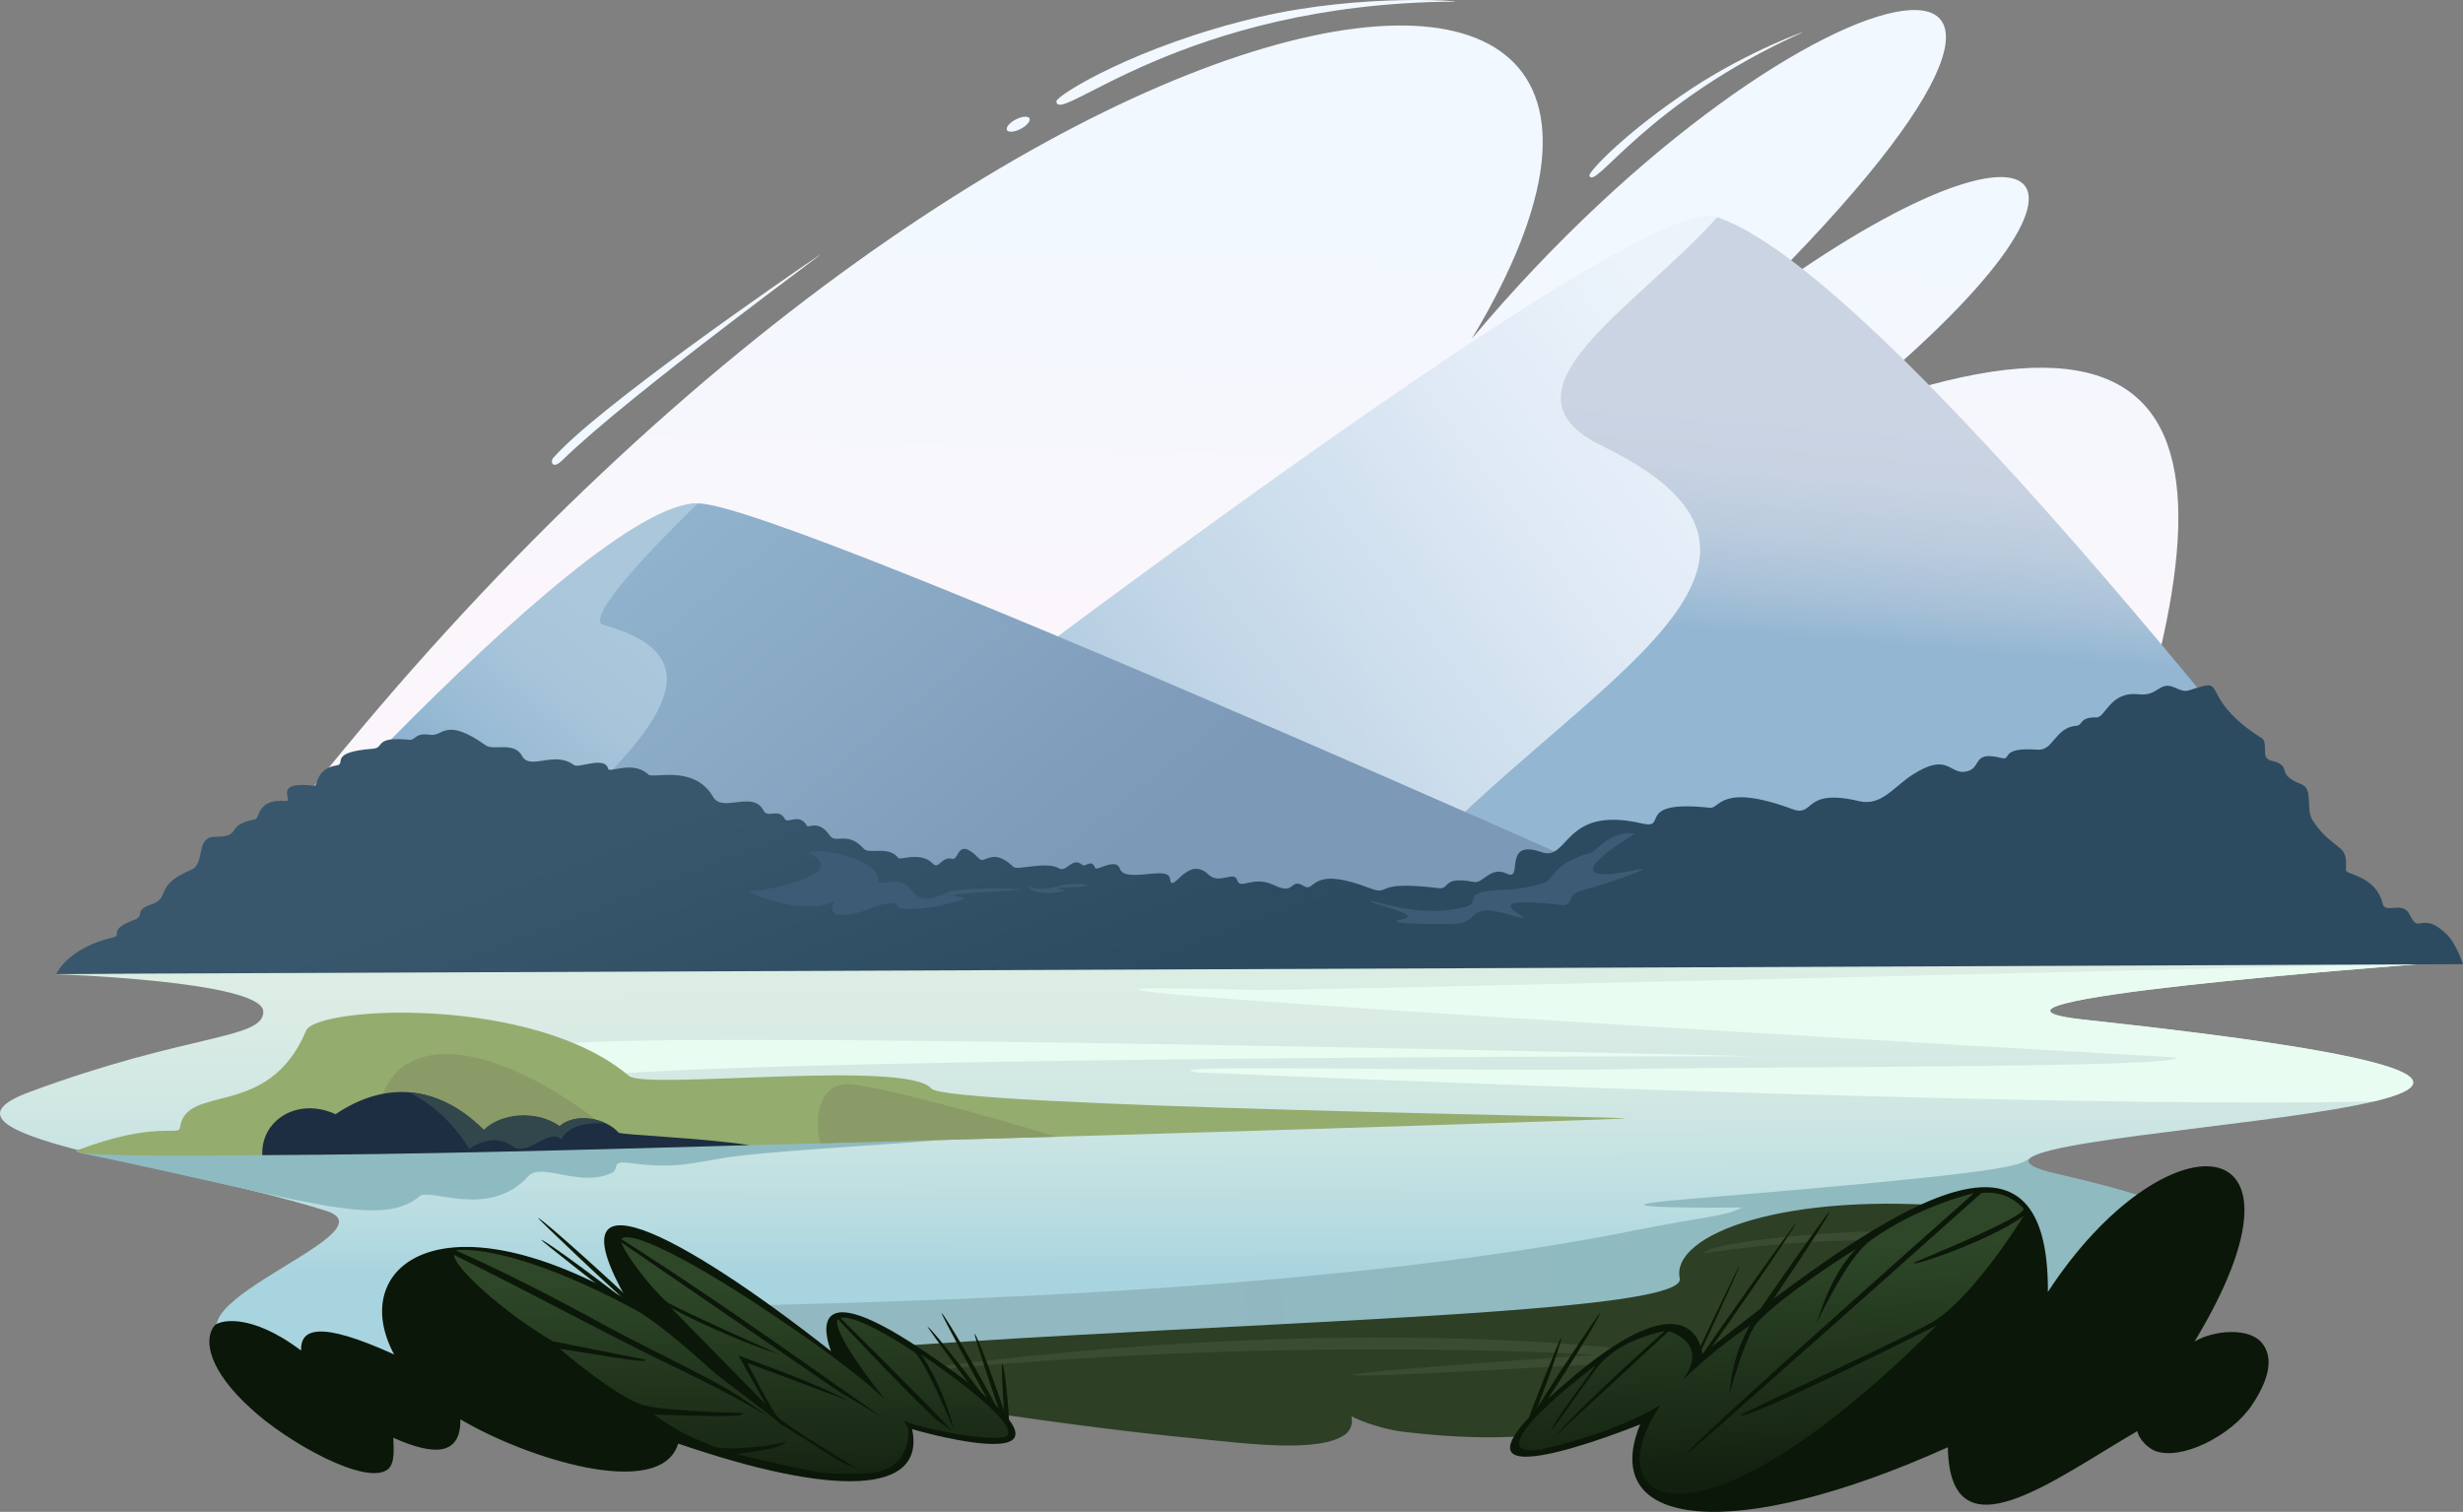 <svg height="1836.476" viewBox="0 0 2991.289 1836.476" width="2991.289" xmlns="http://www.w3.org/2000/svg" xmlns:xlink="http://www.w3.org/1999/xlink"><rect x="0" y="0" width="2991.289" height="1836.476" fill="#808080" stroke="none"/><linearGradient id="a" gradientTransform="matrix(1 0 0 -1 0 10847.543)" gradientUnits="userSpaceOnUse" x1="1467.323" x2="1398.882" y1="11280.679" y2="8924.02"><stop offset=".283" stop-color="#f1f8ff"/><stop offset=".526" stop-color="#fbf6fb"/></linearGradient><linearGradient id="b" gradientTransform="matrix(1 0 0 -1 0 10847.543)" gradientUnits="userSpaceOnUse" x1="775.599" x2="583.737" y1="10334.243" y2="10070.313"><stop offset=".29" stop-color="#f1f8ff"/><stop offset=".631" stop-color="#f5faff"/><stop offset=".832" stop-color="#fbfcff"/></linearGradient><linearGradient id="c" x1="1508.88" x2="1384.362" xlink:href="#b" y1="10723.826" y2="10255.702"/><linearGradient id="d" x1="1233.639" x2="1220.705" xlink:href="#b" y1="10690.937" y2="10666.063"/><linearGradient id="e" x1="2014.414" x2="1862.298" xlink:href="#b" y1="10659.24" y2="10449.36"/><linearGradient id="f" gradientTransform="matrix(1 0 0 -1 0 10847.543)" gradientUnits="userSpaceOnUse" x1="2528.437" x2="1283.579" y1="10183.855" y2="9266.885"><stop offset=".152" stop-color="#ecf3fb"/><stop offset=".31" stop-color="#e1ebf6"/><stop offset=".59" stop-color="#c3d7e8"/><stop offset=".951" stop-color="#93b6d2"/></linearGradient><linearGradient id="g" gradientTransform="matrix(1 0 0 -1 0 10847.543)" gradientUnits="userSpaceOnUse" x1="2342.273" x2="2271.432" y1="10459.161" y2="9601.175"><stop offset=".147" stop-color="#cbd4e3"/><stop offset=".234" stop-color="#c7d2e2"/><stop offset=".317" stop-color="#bbccde"/><stop offset=".399" stop-color="#a8c1d8"/><stop offset=".464" stop-color="#93b6d2"/></linearGradient><linearGradient id="h" gradientTransform="matrix(1 0 0 -1 0 10847.543)" gradientUnits="userSpaceOnUse" x1="673.954" x2="1386.417" y1="10325.797" y2="9447.869"><stop offset=".147" stop-color="#91b3ce"/><stop offset=".233" stop-color="#8eafca"/><stop offset=".74" stop-color="#7c99b7"/></linearGradient><linearGradient id="i" gradientTransform="matrix(1 0 0 -1 0 10847.543)" gradientUnits="userSpaceOnUse" x1="845.017" x2="312.748" y1="10242.071" y2="9582.985"><stop offset=".214" stop-color="#abc7db"/><stop offset=".329" stop-color="#a7c4da"/><stop offset=".442" stop-color="#9bbcd5"/><stop offset=".518" stop-color="#8fb4d1"/></linearGradient><linearGradient id="j" gradientTransform="matrix(1 0 0 -1 0 10847.543)" gradientUnits="userSpaceOnUse" x1="1466.44" x2="1468.159" y1="9773.64" y2="8902.385"><stop offset=".06" stop-color="#deeee4"/><stop offset=".192" stop-color="#daece4"/><stop offset=".324" stop-color="#cee6e3"/><stop offset=".456" stop-color="#badde1"/><stop offset=".545" stop-color="#a8d4df"/></linearGradient><linearGradient id="k" gradientTransform="matrix(1 0 0 -1 0 10847.543)" gradientUnits="userSpaceOnUse" x1="763.903" x2="2710.998" y1="9167.281" y2="9317.573"><stop offset=".34" stop-color="#92b8c1"/><stop offset=".617" stop-color="#8fbac0"/></linearGradient><linearGradient id="l" gradientTransform="matrix(1 0 0 -1 0 10847.543)" gradientUnits="userSpaceOnUse" x1="1338.905" x2="1579.086" y1="10169.102" y2="9541.918"><stop offset=".147" stop-color="#38576c"/><stop offset=".74" stop-color="#2c4b60"/></linearGradient><linearGradient id="m" gradientTransform="matrix(1 0 0 -1 0 10847.543)" gradientUnits="userSpaceOnUse" x1="889.773" x2="885.692" y1="8923.112" y2="9596.441"><stop offset=".154" stop-color="#12200f"/><stop offset=".541" stop-color="#2e4728"/></linearGradient><linearGradient id="n" gradientTransform="matrix(1 0 0 -1 0 10847.543)" gradientUnits="userSpaceOnUse" x1="2162.822" x2="2141.588" y1="8975.703" y2="9455.424"><stop offset=".154" stop-color="#12200f"/><stop offset=".733" stop-color="#2e4728"/></linearGradient><path d="m211.093 1183.078c858.914-1237.695 1984.003-1450.168 1576.462-771.675 405.206-483.106 884.067-571.619 313.191-21.014 375.808-287.932 523.542-201.011 132.451 113.666 513.672-195.068 481.62 126.826 259.277 670.108l-2281.381 8.915z" fill="url(#a)"/><path d="m994.442 310.367c-42.452 28.761-270.42 185.941-322.637 246.01-3.715 4.245-.955 14.434 10.826 2.971 83.525-81.72 340.255-268.298 311.811-248.982z" fill="url(#b)"/><path d="m1766.117 1.951c-331.021 2.335-482.257 151.979-483.106 121.095-.212-7.005 97.428-67.711 246.329-102.416 126.508-29.398 252.06-18.785 236.777-18.679z" fill="url(#c)"/><path d="m1250.322 143.742c1.592 3.184-3.184 8.915-10.719 12.842s-15.071 4.563-16.663 1.379 3.184-8.915 10.719-12.842 15.071-4.457 16.663-1.379z" fill="url(#d)"/><path d="m2188.729 39.521c-190.611 86.072-251.211 192.096-258.428 173.948-1.698-4.139 44.362-53.49 125.128-106.555 68.56-45.105 142.109-71.426 133.3-67.393z" fill="url(#e)"/><path d="m749.917 1181.061s1222.305-960.481 1334.591-917.604c212.367 81.19 850.341 907.946 850.341 907.946z" fill="url(#f)"/><path d="m1619.869 1177.241 1315.022-5.827s-627.148-833.293-849.315-907.541c-100.612 112.074-276.477 211.42-140.099 277.646 347.896 168.748-159.514 338.556-325.609 635.722z" fill="url(#g)"/><path d="m211.093 1183.078s502.846-571.619 636.465-571.619c109.739 0 1356.348 563.871 1356.348 563.871l-1992.813 7.748z" fill="url(#h)"/><path d="m847.558 611.459c-140.575-2.281-636.465 571.725-636.465 571.725l259.702-.955c226.589-206.53 464.958-367.636 262.461-422.93-25.577-7.111 63.254-98.171 114.303-147.84z" fill="url(#i)"/><path d="m66.983 1183.354s252.803 8.172 252.803 45.636c0 33.962-90.742 25.79-284.324 97.64-142.109 52.747 176.601 86.072 360.738 144.231 91.803 29.08-261.824 131.284-81.402 174.478 541.903 129.797 878.761 68.454 878.761 68.454 339.087 49.988 459.227 51.367 446.066 5.307 80.235 41.073 419.003 22.818 356.492-50.943 0 0 1183.992-86.39 500.299-242.084-255.881-58.266 1066.294-75.883 34.386-187.32-204.195-22.075 402.82-67.23 402.82-67.23-965.382-4.07-1921.457-.558-2866.64 11.83z" fill="url(#j)"/><path d="m2532.061 1238.584c-204.195-22.075 402.926-67.163 402.926-67.163l-50.785.301c-357.872 8.703-1321.856 31.839-1358.895 30.778-649.306-17.724 1117.979 82.039 1117.979 82.039 7.854 12.842-485.441 10.507-661.193 14.009-180.422 3.608-536.172-5.413-536.065 1.91 0 1.274 9.339 2.335 12.736 2.441 491.278 21.12 1131.744 42.161 1424.664 34.944 98.064-23.454 72.731-53.41-351.366-99.258z" fill="#e8fcf1"/><path d="m672.335 1270.211c62.617-21.544 1461.311 12.842 1461.311 12.842-580.64-.106-1303.177 8.278-1417.373 24.728-79.279 11.356-70.683-28.337-43.938-37.57z" fill="#e8fcf1"/><path d="m1997.269 1667.988s1183.973-86.55 500.28-242.243c-29.504-6.686-37.905-13.12-32.266-18.813-15.813 9.446-11.017 16.213-414.737 49.538-151.767 12.523 65.483 10.295 65.483 10.295-26.108 12.099-40.648 9.764-133.937 28.443-458.484 91.803-1128.167 88.513-1217.741 94.562-2.016.106-5.731.531-6.792 2.653-6.58 13.584 91.166 76.52 258.11 135.104 115.788-2.441 179.148-14.009 179.148-14.009 339.087 49.988 459.227 51.367 446.066 5.307 80.235 41.179 418.897 22.925 356.387-50.836z" fill="url(#k)"/><path d="m68.347 1183.078s13.479-31.627 69.303-44.469c11.25-2.547-7.642-8.915 25.153-21.12 15.283-5.731-3.29-11.462 24.304-20.059 0 0 .424-.212 3.078-1.804 14.221-8.384 0-21.12 42.028-39.056 14.646-6.262 8.278-29.292 18.997-37.252 6.792-5.094 11.993-1.274 24.092-4.245 13.903-3.502 2.759-13.584 35.129-20.059 4.67-.955 2.123-25.047 36.191-22.075 11.568 1.061-18.042-24.622 35.236-18.467 4.351.531 1.168-20.908 27.063-24.728 12.311-1.804-11.144-16.026 44.044-20.271 14.752-1.168.531-15.176 44.362-10.826 7.323.743 6.368-9.021 25.153-6.05 15.707 2.441 18.042-22.287 67.711 12.948 9.339 6.58 34.068-5.413 43.938 12.842 9.764 17.83 39.268-7.005 62.935 10.931 5.731 4.351 37.783-11.462 41.391 4.458 1.274 5.943 29.929-10.826 49.138 7.111 5.837 5.413 55.4-12.736 78.537 27.17 11.356 19.634 48.396-8.384 61.025 16.344 5.413 10.507 18.255-3.927 26.214 10.613 3.184 5.837 18.148-7.96 26.639 8.172 1.698 3.184 14.115-8.278 27.594 11.568 7.429 10.931 21.651-6.05 41.603 16.344 6.262 7.005 30.46-4.245 41.815 11.144 2.229 2.971 27.381-8.49 42.134 7.005 7.005 7.323 10.613-9.552 23.136-6.05 9.127 2.547 5.625-28.549 33.113 0 6.58 6.898 15.92-14.858 41.603 9.976 4.563 4.351 40.011-7.429 55.188 1.592 9.127 5.413 16.344-14.752 28.018-4.245 4.033 3.608 11.356-8.278 15.813 3.821 1.592 4.351 25.365-13.16 30.035.849 5.837 17.405 54.233-2.335 60.07 9.764 2.123 4.351 0 5.731 2.866 7.429 5.731 3.396 22.181-31.309 44.681-10.082 13.584 12.842 30.99-5.519 35.023 7.111 3.927 12.099 18.891-6.792 45.212 6.05 25.684 12.523 18.36-9.764 35.447.743 15.071 9.234 5.837-25.684 78.961 2.229 28.973 11.037 1.804-9.976 84.586.424 14.54 1.804 3.927-15.176 42.983-7.535 11.674 2.335 19.952-19.74 40.223-10.082 20.802 9.976-6.262-43.089 42.134-26.108 33.644 11.781 26.002-57.417 122.156-34.811 33.007 7.747-10.931-29.186 82.464-19.103 12.099 1.274 12.736-30.565 100.187 1.698 27.276 10.082 12.099-26.108 80.765-9.764 27.063 6.474 42.558-17.724 64.527-31.839 44.681-28.761 44.469.531 66.013-4.245 19.103-4.245 5.943-25.578 42.24-16.344 13.797 3.502-3.715-13.584 44.15-10.082 19.316 1.379 21.226-27.276 47.228-29.08 7.642-.531 3.396-10.719 23.986-10.082 11.356.318 16.45-32.052 51.261-28.125 24.728 2.759 24.622-16.875 44.15-8.066 16.132 7.217 12.948 3.396 35.236-2.123 22.287-5.519 2.547 20.908 70.683 63.785 6.155 3.927 1.168 19.422 5.519 23.667 5.731 5.625 6.792 2.016 15.071 6.58 12.417 7.005-1.486 14.221 26.851 25.259 15.92 6.262 4.245 30.672 14.752 45.424 11.674 16.45 15.071 18.148 32.688 32.688 11.25 9.339 5.316 25.361 7.351 27.429 2.429 4.299 36.905 7.913 44.016 39.327 3.184 14.009 24.41-4.245 33.113 14.009 7.429 15.601 10.507 9.127 19.952 9.658 5.625.318 11.887 1.91 23.773 12.842 12.629 11.568 20.908 37.358 20.908 37.358l-2922.942 11.885z" fill="url(#l)"/><path d="m983.828 1036.724c48.396 25.153-50.624 45.53-72.806 45.53-8.172 0 57.841 30.247 99.445 14.115 7.854-3.078-16.556 22.924 29.61 12.736 16.45-3.608 21.12-9.764 40.86-11.993 18.255-2.016-6.686 10.507 41.285 6.05 17.618-1.698 61.556-11.993 44.681-13.479-41.285-3.715 71.32-7.642 71.32-9.021s-63.785-2.547-82.145 1.592c-9.234 2.123-33.962 19.528-47.334 1.061-18.36-25.471-40.86-2.335-42.028-14.965-1.91-19.528-36.827-30.99-68.348-34.492-4.882-.636-18.467.849-14.54 2.866z" fill="#3d5b75"/><path d="m1249.473 1078.008c-6.474-7.111 4.882 7.111 32.264-.743 18.36-5.307 37.783-3.715 38.313-1.91.849 3.396-54.339 1.486-28.125 5.731 7.854 1.38-31.097 9.34-42.452-3.078z" fill="#3d5b75"/><path d="m1664.762 1094.989c-1.061 2.547 65.801 16.663 38.313 21.651-33.537 6.155 60.494 6.686 69.409 5.094 24.092-4.351 11.568-24.516 57.417-11.568 69.409 19.634-67.605-26.533 66.119-10.826 16.238 1.91 4.563-12.205 26.002-18.042 49.138-13.373 86.709-29.292 67.924-25.259-122.156 26.214-4.351-43.301-4.351-43.301-29.61-4.882-47.016 21.332-53.49 23.136-47.652 13.054-45.212 33.219-57.098 36.827-18.467 5.625-39.268 7.854-43.301 7.96-64.315 1.698-28.973 14.752-52.004 20.908-32.476 8.703-62.723 3.715-76.626 1.486-23.136-3.927-37.358-10.189-38.313-8.066z" fill="#3d5b75"/><path d="m95.751 1400.102c279.997 58.166 366.021 93.09 414.099 52.866 12.311-10.295 84.374 28.125 131.602-23.986 16.344-18.042 61.874 14.115 101.461-4.139 9.87-4.563-1.698-15.283 20.589-12.205 64.103 8.809 83.525-2.653 134.892-8.703 66.119-7.747 218.841-16.026 239.537-18.891q.106-.106-1042.179 15.057z" fill="#8ebbc1"/><path d="m94.137 1397.143c-70.789 26.745 1859.619-36.403 1879.678-38.525 19.422-2.016-824.103-14.009-842.676-36.297-29.61-35.66-347.047 1.91-367.318-15.389-115.364-98.064-379.417-84.904-392.046-54.975-45.954 109.208-145.823 63.148-153.252 117.911-1.486 10.719-28.019-9.127-124.385 27.275z" fill="#94ac6e"/><path d="m452.009 1401.282c93.819-1.592 200.268-3.927 312.342-6.58-48.077-47.971-196.766-153.571-274.772-99.126-29.61 20.802-37.464 71.107-37.57 105.706z" fill="#8a9b67"/><path d="m1029.146 1316.908c-37.252.424-39.799 47.228-32.794 71.851 96.366-2.547 193.158-5.307 286.446-7.96-83.312-25.684-224.997-64.209-253.652-63.891z" fill="#8a9b67"/><path d="m318.564 1403.133c181.483-.637 377.963-6.03 591.816-12.079-61.556-9.339-156.748-12.378-159.295-15.349-14.115-16.875-51.898-24.728-71.426-7.535-28.655-20.165-71.638-15.283-91.803 4.882-59.115-58.584-123.111-58.159-180.316-19.634-46.379-21.227-90.887 7.475-88.976 49.716z" fill="#1d2e42"/><path d="m569.919 1395.445c18.148-12.205 36.933-14.434 52.428-2.971 19.528 13.373 41.285-22.075 59.539-8.809 0 0 8.745-22.598 54.169-18.99-16.489-8.65-41.976-9.579-56.41 3.157-28.655-20.165-71.845-15.609-92.01 4.556-29.504-29.186-59.862-42.991-90.321-45.538 15.813 8.915 45.966 25.613 72.604 68.595z" fill="#32474c"/><path d="m2387.617 1466.765c-219.053-20.802-359.039 32.688-347.577 86.178 13.797 64.527-1185.902 52.216-1420.239 149.644 361.162 49.881 573.389 12.178 573.389 12.178 106.555 15.707 193.679 26.501 259.586 32.656 65.914 6.768 150.297 17.41 181.377-5.2 6.262-5.2 9.454-13.742 7.119-21.808 14.009 7.217 39.465 15.791 62.627 18.758 61.915 7.173 165.358 16.197 272.2-17.366 27.063-11.674 37.727-34.501 21.277-53.923 0 0 167.686-12.205 340.361-35.766 146.142-84.161 135.741-157.179 49.881-165.351z" fill="#2d3f25"/><path d="m2069.862 1522.483c0-16.344 275.302-42.346 347.684-15.92 14.434 5.307 12.523 20.271-12.736 14.115-132.451-32.37-334.948 1.804-334.948 1.804z" fill="#3a4c32"/><path d="m1045.066 1673.083c564.614-84.374 941.271-32.688 941.271-32.688 14.009 2.335 8.703 12.311-10.931 14.54 0 0-327.837 19.74-332.189 15.389-4.563-4.563 294.088-24.516 294.088-24.516s-402.235-27.17-892.239 27.275z" fill="#3a4c32"/><g fill="#0b1a07"><path d="m1225.912 1732.091c-1.274-26.745-5.625-72.169-8.809-75.459-1.168-1.168 1.061 54.975 4.351 76.096.424 2.335 4.563 2.016 4.457-.637z"/><path d="m1224.427 1728.907c-12.629-39.056-36.403-104.857-40.86-108.89-1.592-1.486 24.622 80.765 36.827 111.013 1.379 3.29 5.307 1.698 4.033-2.123z"/><path d="m1219.014 1724.662c-25.047-46.804-69.834-125.34-75.565-129.797-2.123-1.592 50.306 96.897 72.169 132.876 2.335 4.032 5.838 1.485 3.396-3.078z"/><path d="m1220.075 1729.332c-31.521-42.77-87.027-114.09-93.395-117.699-2.335-1.274 63.572 88.725 90.529 121.201 2.866 3.714 5.943.743 2.866-3.503z"/><path d="m782.393 1594.122c-44.362-42.028-121.413-111.65-128.949-114.727-2.759-1.168 90.105 87.345 126.826 118.866 4.033 3.502 6.474-.106 2.123-4.139z"/><path d="m778.572 1594.546c-41.815-32.9-114.197-86.815-121.307-88.619-2.547-.637 84.904 68.56 119.397 92.758 3.927 2.759 6.049-.955 1.91-4.139z"/><path d="m1864.5 1722.858c29.504-44.257 77.582-120.671 78.749-127.887.424-2.653-61.768 89.998-83.1 126.402-2.336 4.033 1.485 5.837 4.351 1.486z"/><path d="m1851.445 1750.24c17.512-43.726 45.212-118.866 44.681-125.446-.212-2.441-37.358 89.15-49.138 124.703-1.274 3.821 2.759 4.988 4.457.743z"/><path d="m2099.685 1656.42c45.212-64.209 119.821-175.009 122.475-184.985.955-3.715-94.35 130.859-127.781 183.393-3.821 5.625.849 7.748 5.307 1.592z"/><path d="m2056.172 1668.307c45.636-63.891 121.626-173.63 125.234-182.969 1.379-3.396-94.669 130.647-129.161 182.332-3.821 5.625-.531 6.792 3.927.637z"/><path d="m2041.95 1691.655c26.002-54.233 68.985-146.885 70.577-154.314.637-2.759-54.233 110.906-73.548 154.42-2.123 4.776.424 5.2 2.971-.106z"/></g><path d="m1119.888 1639.651c-154.314-103.583-110.588 1.698-110.588 1.698-182.226-143.382-341.316-226.907-248.027-62.723-228.499-129.904-339.193-38.419-282.625 66.65-92.864-42.24-113.772-30.247-113.029-4.776-62.617-47.228-100.187-36.191-105.069-30.247-14.54 17.936-5.519 55.719 43.726 100.293 42.558 40.117 141.154 95.836 167.049 73.973 9.021-7.642 6.474-27.276 6.368-38.101 50.306 22.712 82.251 21.332 81.402-22.394 79.492 47.228 243.145 99.55 264.583 29.504 189.549 65.058 300.88 62.086 284.112-17.512-.212.106 274.241 79.598 12.099-96.366z" fill="#0b1709"/><path d="m1118.827 1645.382s25.79 35.447 39.799 91.803c-9.552-22.712-35.766-84.268-48.183-94.881-77.157-50.518-89.574-41.073-89.574-41.073s113.878 112.711 135.953 137.439c-3.715-3.184-17.405-12.205-21.226-15.389-45.53-43.407-117.805-120.776-117.805-120.776s-14.646 6.474 56.886 97.428c-35.978-34.386-98.277-77.9-155.906-116-77.793-51.261-152.722-90.742-164.502-78.961 125.552 79.385 261.718 178.617 319.984 218.523-17.83-10.931-39.586-24.092-52.216-30.99l-267.767-183.606c10.082 24.622 49.563 69.515 57.31 73.761 28.973 15.707 132.026 61.131 132.026 61.131-16.875-3.715-88.619-32.794-128.949-55.4 38.525 39.268 77.157 78.643 115.682 117.911l-33.537-59.858c44.787 16.875 89.68 32.37 134.573 55.4l-123.748-46.273s29.186 57.417 36.509 64.952c11.781 11.993 54.127 37.039 98.808 64.846-9.87-3.927-20.271-8.384-33.962-17.193-21.544-13.903-42.346-26.957-62.086-39.056-14.009-13.584-63.466-47.441-86.603-68.242-30.778-27.7-67.075-58.266-89.256-70.152-156.649-83.843-217.78-71.956-217.78-71.956 59.327 26.108 123.111 59.115 185.516 93.395 27.7 15.176 96.897 49.138 126.826 65.27 36.297 19.528 51.791 32.794 70.046 44.893-49.669-30.141-97.109-52.428-131.071-68.985-77.369-37.783-155.163-80.341-253.228-129.055-.531 14.221 58.69 68.985 119.927 104.963l113.135 22.5c2.547 5.837-77.793-9.87-104.645-13.373 0 0 68.348 58.584 101.036 68.348 20.377 6.155 87.77 8.809 120.883 9.764 8.809 6.474-69.091 2.759-107.51 1.698 27.488 20.059 47.016 28.761 72.169 38.738 13.691 6.58 85.966-1.698 88.725-6.474-5.519 9.446-39.375 12.523-60.494 15.92 0 0 64.209 15.495 97.428 21.651 20.059 3.715 61.343 1.379 61.343 1.379 10.401.318 30.46-4.67 40.754-18.891 9.764-13.479 10.613-32.264 7.747-37.889-1.061-2.123-2.441-4.351-4.033-6.686 30.99 12.629 123.43 28.655 126.613 16.132 6.051-22.182-105.599-96.686-105.599-96.686z" fill="url(#m)"/><path d="m2067.421 1644.852c232.32-184.561 420.914-308.309 419.746-75.565 141.154-216.4 340.148-208.228 178.193 60.176 23.879-13.903 65.377-16.875 80.977.955 11.144 12.736 16.026 35.554-11.568 76.626-25.365 37.676-87.027 68.03-118.123 55.082-9.339-3.927-19.847-15.601-20.802-23.773-101.355 58.584-227.862 157.391-230.197 19.634-259.171 116.85-425.583 99.656-373.686-27.806 0 0-295.255 120.352-78.643-60.176 146.673-122.368 154.102-25.153 154.102-25.153z" fill="#0b1709"/><path d="m2457.769 1476.954c-42.877 31.839-148.901 66.119-131.071 55.931 3.821-2.229 138.5-56.462 130.541-65.164-22.394-24.198-50.943-18.36-50.943-18.36-235.716 210.457-353.733 314.146-354.688 314.571-14.646 8.066 98.595-95.624 345.667-314.571 0 0-66.438 14.858-125.552 57.417-23.455 16.875-52.216 72.699-65.801 101.036 11.674-35.66 25.896-68.348 48.608-91.06 0 0-87.239 54.127-119.821 89.15-11.674 12.523-25.79 57.204-34.28 87.133 2.653-26.533 6.368-49.033 24.728-82.994-42.77 28.761-70.895 56.462-81.827 66.65 34.492-45.954-16.768-59.646-16.768-59.646l-139.774 129.373q-.106.106 0 0c31.415-35.341 79.173-79.385 134.786-129.373 0 0-49.457 7.747-78.218 39.693-8.703 9.658-41.922 58.266-59.115 81.084 6.898-17.512 22.606-34.705 53.49-79.28 0 0-104.326 78.112-91.697 98.701 3.821 6.262 17.299 4.776 25.471 3.29 0 0 86.284-17.512 145.399-54.233-83.737 123.748 42.346 196.66 335.054-96.261-9.552 5.094-239.324 119.715-237.839 108.571 53.702-26.957 214.49-100.4 236.671-115.045 49.245-32.582 106.98-126.613 106.98-126.613z" fill="url(#n)"/></svg>
